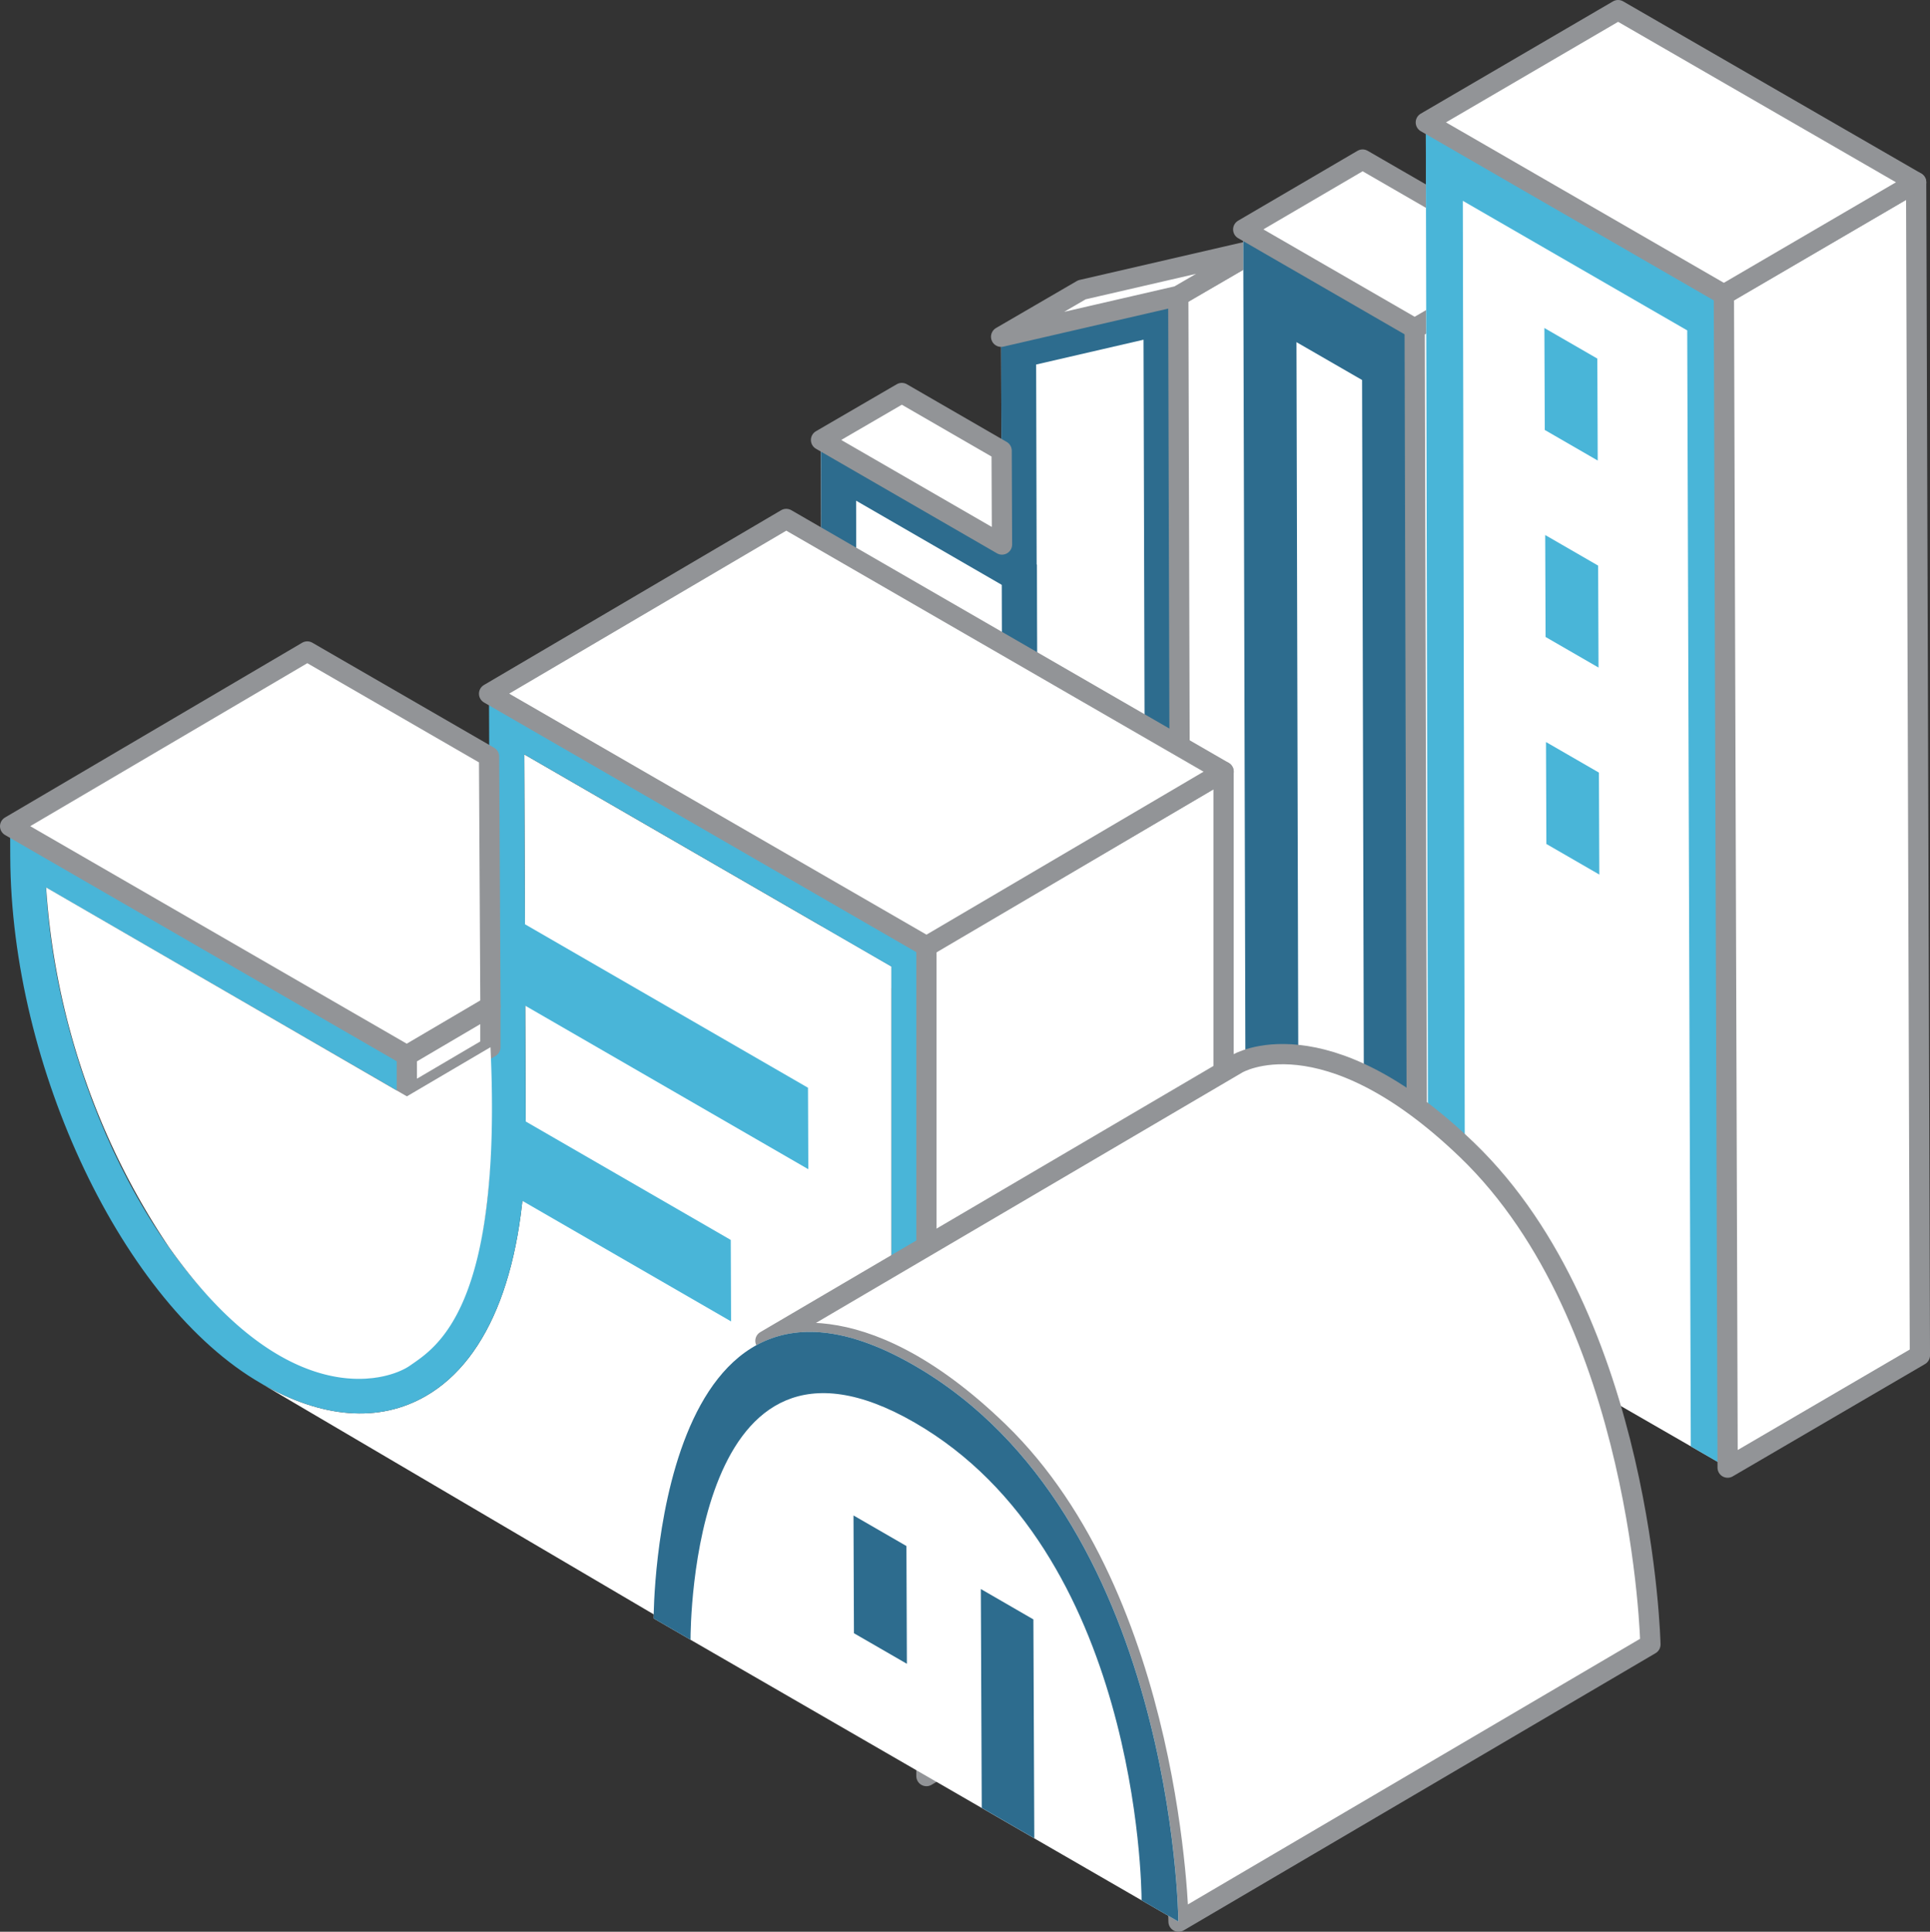 <svg xmlns="http://www.w3.org/2000/svg" width="95.302" height="95.403" viewBox="0 0 95.302 95.403">
  <rect x="0" y="0" width="95.302" height="95.403" fill="#333333" stroke="none"/>
  <g id="Industial-Land-icon" transform="translate(-534.29 -372.477)">
    <path id="Path_886" data-name="Path 886" d="M562.209,413.118" transform="translate(-3.768 -5.516)" fill="#bbbdbf"/>
    <g id="Group_543" data-name="Group 543" transform="translate(574.827 384.77)">
      <path id="Path_887" data-name="Path 887" d="M581.259,422.668l-.053-25.079,10.666,6.162.053,25.079Z" transform="translate(-581.206 -388.152)" fill="#fff"/>
      <path id="Path_888" data-name="Path 888" d="M591.613,426.7l-.093-35.341,8.749-2.018.12,42.43Z" transform="translate(-582.623 -387.019)" fill="#fff"/>
      <path id="Path_889" data-name="Path 889" d="M581.259,422.687l-.053-25.1,10.666,6.162.053,25.1Zm1.684-22.1.038,21.1,7.208,4.165-.038-21.1Z" transform="translate(-581.206 -388.152)" fill="#2d6c8e"/>
      <path id="Path_890" data-name="Path 890" d="M591.613,426.717l-.093-35.36,8.749-2.018.12,42.449Zm1.637-33.988.085,32.99,5.318,3.072-.1-37.287Z" transform="translate(-582.623 -387.019)" fill="#2d6c8e"/>
      <path id="Path_891" data-name="Path 891" d="M605.652,386.649l-3.989,2.32.12,42.449,3.989-2.32Z" transform="translate(-584.017 -386.649)" fill="#fff" stroke="#929497" stroke-linejoin="round" stroke-width="1"/>
      <path id="Path_892" data-name="Path 892" d="M595.51,388.668l-3.989,2.32,8.749-2.019,3.989-2.32Z" transform="translate(-582.623 -386.649)" fill="#fff" stroke="#929497" stroke-linejoin="round" stroke-width="1"/>
      <path id="Path_893" data-name="Path 893" d="M585.2,394.9l-3.989,2.32,8.936,5.163-.018-4.635Z" transform="translate(-581.206 -387.783)" fill="#fff" stroke="#929497" stroke-linejoin="round" stroke-width="1"/>
    </g>
    <g id="Group_544" data-name="Group 544" transform="translate(595.68 380.357)">
      <path id="Path_894" data-name="Path 894" d="M613.848,390.425l.124,47.461-8.467-4.892-.124-47.461Z" transform="translate(-605.381 -382.082)" fill="#fff"/>
      <path id="Path_895" data-name="Path 895" d="M613.848,390.425l.124,47.461-2.614-1.51-.109-43.407L608.01,391.1l.109,43.407-2.614-1.51-.124-47.461Z" transform="translate(-605.381 -382.082)" fill="#2d6c8e"/>
      <path id="Path_896" data-name="Path 896" d="M621.09,387.2l-5.894,3.451.124,47.461,5.894-3.451Z" transform="translate(-606.73 -382.312)" fill="#fff" stroke="#929497" stroke-linejoin="round" stroke-width="1"/>
      <path id="Path_897" data-name="Path 897" d="M605.381,384.983l5.894-3.451,8.467,4.892-5.894,3.451Z" transform="translate(-605.381 -381.532)" fill="#fff" stroke="#929497" stroke-linejoin="round" stroke-width="1"/>
    </g>
    <g id="Group_546" data-name="Group 546" transform="translate(604.696 372.977)">
      <g id="Group_545" data-name="Group 545" transform="translate(0 5.546)">
        <path id="Path_898" data-name="Path 898" d="M615.956,437.324l-.123-57.917,14.718,8.5.185,57.932Z" transform="translate(-615.833 -379.407)" fill="#fff"/>
        <path id="Path_899" data-name="Path 899" d="M622.64,396.214l2.614,1.51-.019-5.035-2.614-1.51Z" transform="translate(-616.766 -381.025)" fill="#49b5d8"/>
        <path id="Path_900" data-name="Path 900" d="M622.686,408.066l2.614,1.51-.019-5.035-2.614-1.51Z" transform="translate(-616.772 -382.653)" fill="#49b5d8"/>
        <path id="Path_901" data-name="Path 901" d="M622.731,419.918l2.614,1.51-.019-5.035-2.614-1.51Z" transform="translate(-616.778 -384.282)" fill="#49b5d8"/>
        <path id="Path_902" data-name="Path 902" d="M628.917,444.792l1.818,1.051-.185-57.932-14.718-8.5.123,57.917,1.818,1.051-.113-55.1,11.081,6.4Z" transform="translate(-615.833 -379.407)" fill="#49b5d8"/>
      </g>
      <path id="Path_903" data-name="Path 903" d="M633.08,446.314l9.494-5.546-.185-57.932-9.494,5.546Z" transform="translate(-618.177 -374.332)" fill="#fff" stroke="#929497" stroke-linejoin="round" stroke-width="1"/>
      <path id="Path_904" data-name="Path 904" d="M625.327,372.977l-9.494,5.546,14.718,8.5,9.494-5.546Z" transform="translate(-615.833 -372.977)" fill="#fff" stroke="#929497" stroke-linejoin="round" stroke-width="1"/>
    </g>
    <g id="Group_548" data-name="Group 548" transform="translate(534.79 398.107)">
      <g id="Group_547" data-name="Group 547" transform="translate(0 8.631)">
        <path id="Path_905" data-name="Path 905" d="M549.133,446.645c3.024,1.748,5.845,1.968,8.16.632,3.178-1.834,4.928-6.424,4.928-12.925l-.072-18.762,18.133,10.478v38.9Z" transform="translate(-536.761 -412.594)" fill="#fff"/>
        <path id="Path_906" data-name="Path 906" d="M578.1,433.311l.016,4.024-14.841-8.575-.016-4.024Z" transform="translate(-538.702 -413.851)" fill="#49b5d8"/>
        <path id="Path_907" data-name="Path 907" d="M574.292,442.379l.016,4.024-10.991-6.35-.015-4.024Z" transform="translate(-538.708 -415.403)" fill="#49b5d8"/>
        <path id="Path_908" data-name="Path 908" d="M578.311,464.487l1.725,1.085V424.6l-21.6-12.479.084,21.762c0,5.77-1.482,9.936-4.065,11.427-1.748,1.008-3.974.791-6.435-.631-5.982-3.456-10.934-13.532-11.458-22.989L554.383,432v-2.016L534.79,418.667l.006,1.5c.04,10.42,5.587,22.083,12.366,26,3.024,1.748,5.845,1.968,8.16.632,3.178-1.834,4.928-6.424,4.928-12.925l-.072-18.762,18.133,10.478Z" transform="translate(-534.79 -412.117)" fill="#49b5d8"/>
      </g>
      <path id="Path_909" data-name="Path 909" d="M601.918,457.554l-14.673,8.631V425.209l14.673-8.631Z" transform="translate(-541.999 -404.099)" fill="#fff" stroke="#929497" stroke-linejoin="round" stroke-width="1"/>
      <path id="Path_910" data-name="Path 910" d="M576.882,402.111l-14.673,8.631,21.6,12.478,14.673-8.631Z" transform="translate(-538.558 -402.111)" fill="#fff" stroke="#929497" stroke-linejoin="round" stroke-width="1"/>
      <path id="Path_911" data-name="Path 911" d="M549.463,409.7l-14.673,8.631,19.592,11.321,4.126-2.427-.068-12.337Z" transform="translate(-534.79 -403.155)" fill="#fff" stroke="#929497" stroke-linejoin="round" stroke-width="1"/>
      <path id="Path_912" data-name="Path 912" d="M557.5,432.448v2.016l4.126-2.427V430.02Z" transform="translate(-537.911 -405.946)" fill="#fff" stroke="#929497" stroke-linejoin="round" stroke-width="1"/>
      <path id="Path_913" data-name="Path 913" d="M558.792,431.1l-4.127,2.427L536.85,423.21a36.067,36.067,0,0,0,6.066,17.766c5.784,8.168,10.771,6.639,11.9,5.85C556.124,445.916,559.4,444,558.792,431.1Z" transform="translate(-535.073 -405.011)" fill="#fff"/>
    </g>
    <g id="Group_550" data-name="Group 550" transform="translate(566.57 424.537)">
      <path id="Path_914" data-name="Path 914" d="M621.727,461.907s-.341-16.03-9.047-24.415c-7.1-6.837-11.353-4.267-11.353-4.267l-23.3,13.687s4.435-2.373,11.515,4.485c8.6,8.329,8.885,24.2,8.885,24.2Z" transform="translate(-572.511 -432.751)" fill="#fff" stroke="#929497" stroke-linejoin="round" stroke-width="1"/>
      <g id="Group_549" data-name="Group 549" transform="translate(0 13.718)">
        <path id="Path_915" data-name="Path 915" d="M573.451,463.86l22.275,12.869,1.818,1.051c0-.2-.224-20.063-13.033-27.463s-12.88,12.291-12.879,12.491Z" transform="translate(-571.633 -448.654)" fill="#fff"/>
        <path id="Path_916" data-name="Path 916" d="M573.451,463.86c0-.7.1-17.064,11.072-10.724,11.011,6.362,11.2,22.892,11.2,23.592l1.818,1.051c0-.2-.224-20.063-13.033-27.463s-12.88,12.291-12.879,12.491Z" transform="translate(-571.633 -448.654)" fill="#2d6c8e"/>
        <path id="Path_917" data-name="Path 917" d="M590.36,463.378l2.595,1.5L593,475.688l-2.595-1.5Z" transform="translate(-574.207 -450.678)" fill="#2d6c8e"/>
        <path id="Path_918" data-name="Path 918" d="M583.092,464.982l2.614,1.51-.022-5.817-2.614-1.51Z" transform="translate(-573.205 -450.099)" fill="#2d6c8e"/>
      </g>
    </g>
  </g>
</svg>
